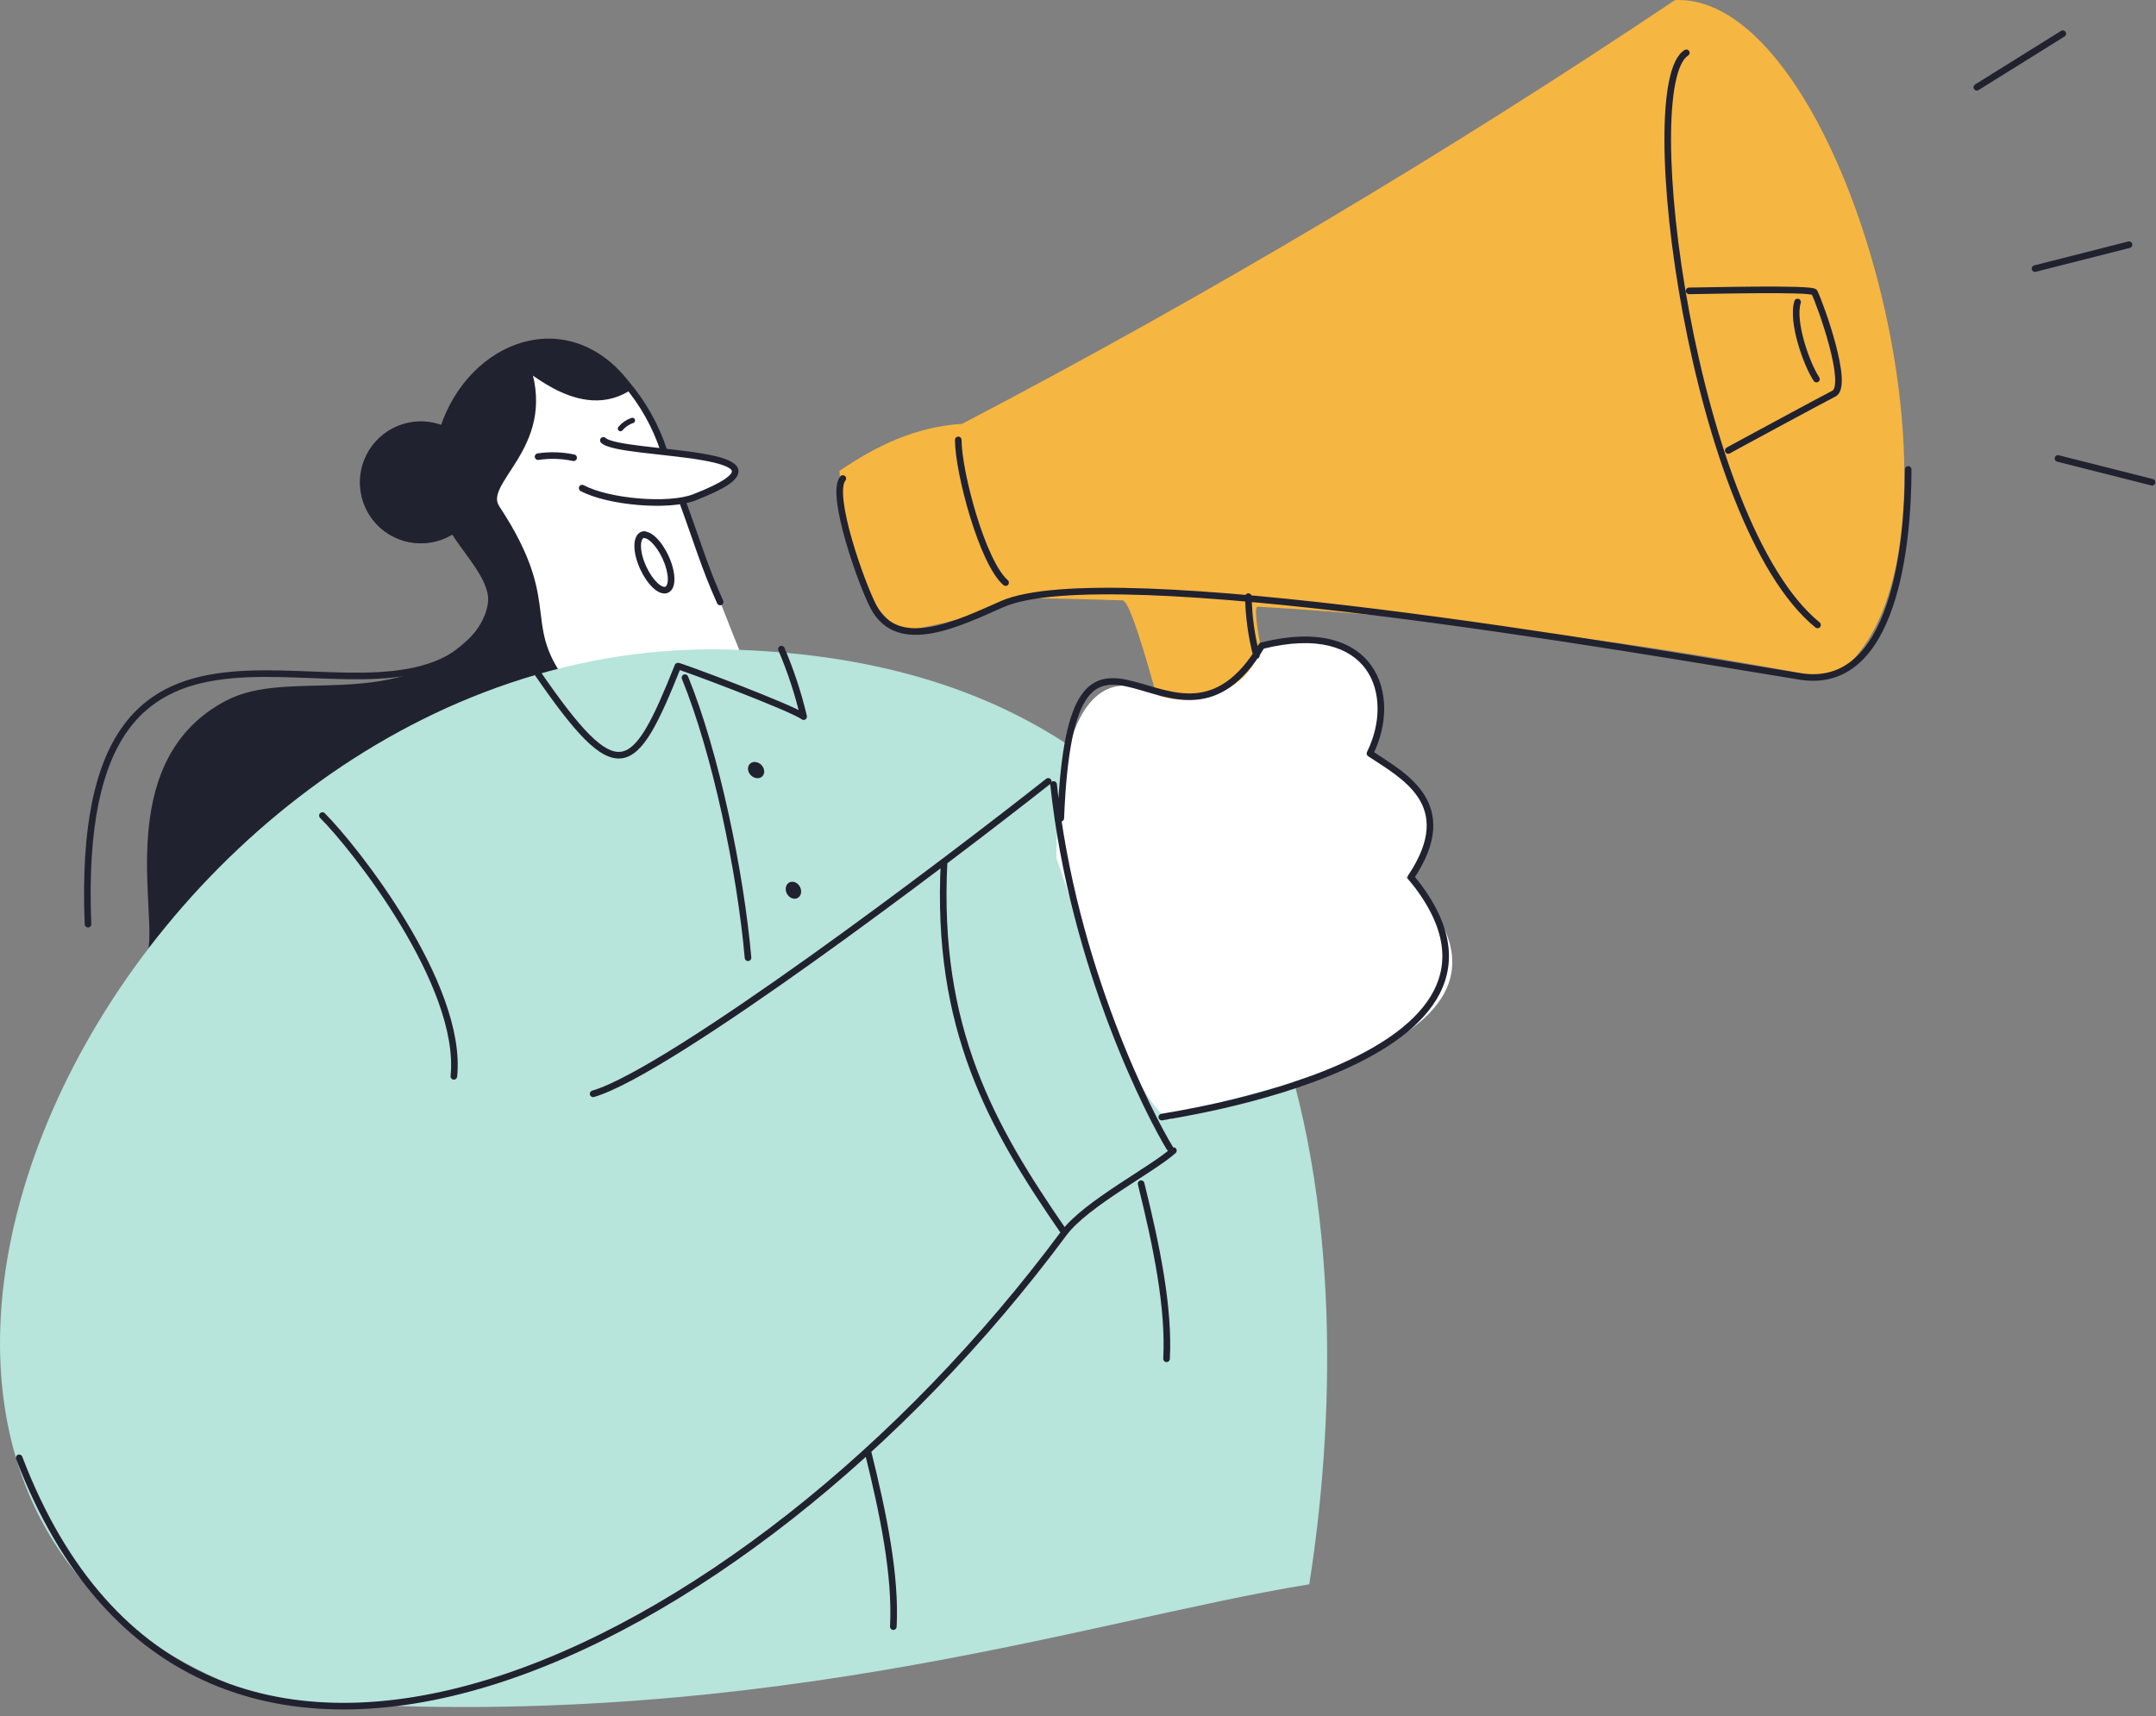 <svg width="201" height="160" viewBox="0 0 201 160" fill="none" xmlns="http://www.w3.org/2000/svg">
<rect x="0" y="0" width="201" height="160" fill="#808080" stroke="none"/>
<path d="M39.212 39.604C39.919 39.605 40.618 39.744 41.271 40.015C43.961 33.793 51.946 28.116 58.255 36.1C56.614 37.405 52.026 37.028 49.093 34.156C51.111 39.766 45.32 45.409 45.878 46.936C51.636 55.754 48.407 58.263 52.268 63.651C29.035 71.723 25.255 79.7 14.137 88.128C14.567 83.581 11.332 70.721 21.193 65.548C26.923 62.541 36.078 66.483 43.336 60.234C48.239 56.01 44.681 53.306 42.212 49.472C40.295 50.754 37.775 50.672 35.945 49.268C34.116 47.864 33.384 45.45 34.126 43.267C34.869 41.083 36.92 39.616 39.226 39.618L39.212 39.604Z" fill="#21222F" stroke="#21222F" stroke-width="0.5"/>
<path fill-rule="evenodd" clip-rule="evenodd" d="M54.421 65.797C49.665 61.761 50.136 59.071 49.645 54.396C49.356 51.638 45.361 47.245 45.784 46.324C46.746 44.306 50.728 40.425 49.147 34.035C54.394 38.979 59.398 35.575 58.564 35.945C59.715 37.075 61.726 42.127 62.008 42.147C69.515 42.665 71.351 43.237 63.67 46.896C64.82 50.104 68.452 59.676 69.69 62.407C69.037 65.629 62.788 68.07 54.421 65.797Z" fill="white"/>
<path d="M61.537 66.819C56.526 67.734 54.064 65.79 53.567 65.218C47.439 58.149 52.538 57.147 46.168 47.467C44.385 44.777 51.407 41.757 49.013 34.324C48.582 32.979 53.634 38.938 58.356 36.093" stroke="#21222F" stroke-width="0.923" stroke-linecap="round" stroke-linejoin="round"/>
<path fill-rule="evenodd" clip-rule="evenodd" d="M67.813 60.557C11.312 59.212 -28.017 141.186 25.067 158.378C69.246 162.172 101.263 151.074 122.061 147.717C126.514 119.44 126.084 61.969 67.813 60.557Z" fill="#B7E4DB"/>
<ellipse cx="73.97" cy="83.004" rx="0.686" ry="0.821" transform="rotate(-28.3 73.97 83.004)" fill="#21222F"/>
<ellipse cx="70.49" cy="71.802" rx="0.686" ry="0.821" transform="rotate(-44.82 70.49 71.802)" fill="#21222F"/>
<path fill-rule="evenodd" clip-rule="evenodd" d="M78.266 43.903C81.676 41.575 85.335 39.793 89.701 39.517C112.551 27.554 134.738 14.364 156.164 0.006C172.657 -0.666 186.318 53.636 170.605 63.288C152.992 59.863 135.171 57.616 117.259 56.562C115.806 56.474 124.382 87.61 124.274 97.794C124.274 99.422 118.644 99.812 117.83 99.765C115.893 99.677 106.584 56.044 104.653 55.976C101.223 55.864 97.797 55.788 94.376 55.748C91.396 57.362 87.851 58.25 84.057 58.828C79.941 55.909 78.555 50.42 78.266 43.903Z" fill="#F6B642"/>
<path fill-rule="evenodd" clip-rule="evenodd" d="M127.557 70.371C129.723 70.411 136.718 75.577 131.128 81.839C147.843 98.548 110.115 102.328 109.079 104.46C105.615 102.328 102.911 92.669 98.492 80.016C98.492 78.449 98.21 59.42 108.151 64.909C112.725 66.214 116.768 63.49 117.454 60.544C124.247 57.88 131.149 61.559 127.557 70.371Z" fill="white"/>
<path d="M116.692 55.621C116.689 55.451 116.549 55.316 116.379 55.319C116.209 55.322 116.074 55.462 116.076 55.632L116.692 55.621ZM116.84 61.193C116.883 61.357 117.051 61.456 117.215 61.413C117.38 61.37 117.478 61.202 117.435 61.037L116.84 61.193ZM167.879 28.248C167.93 28.086 167.839 27.913 167.677 27.862C167.515 27.812 167.342 27.902 167.292 28.064L167.879 28.248ZM169.093 35.519C169.188 35.66 169.38 35.697 169.52 35.601C169.661 35.506 169.698 35.314 169.602 35.174L169.093 35.519ZM157.469 26.812C157.299 26.812 157.161 26.95 157.161 27.12C157.161 27.29 157.299 27.428 157.469 27.428V26.812ZM169.152 27.248L168.875 27.38L168.876 27.383L169.152 27.248ZM170.962 36.705L170.828 36.428L170.825 36.429L170.962 36.705ZM160.929 41.765C160.796 41.871 160.775 42.065 160.881 42.198C160.987 42.33 161.181 42.352 161.313 42.246L160.929 41.765ZM157.374 5.185C157.519 5.096 157.564 4.907 157.475 4.762C157.387 4.617 157.197 4.572 157.052 4.661L157.374 5.185ZM169.254 58.509C169.386 58.616 169.58 58.596 169.687 58.464C169.794 58.332 169.774 58.138 169.642 58.031L169.254 58.509ZM178.204 43.768C178.204 43.598 178.067 43.46 177.897 43.46C177.727 43.46 177.589 43.598 177.589 43.768H178.204ZM167.807 63.066L167.758 63.37L167.758 63.37L167.807 63.066ZM93.4 56.34L93.524 56.621L93.525 56.621L93.4 56.34ZM81.454 56.608L81.183 56.753L81.183 56.753L81.454 56.608ZM78.812 44.812C78.921 44.681 78.902 44.487 78.771 44.378C78.641 44.27 78.447 44.288 78.338 44.419L78.812 44.812ZM89.645 41.017C89.645 40.847 89.507 40.709 89.337 40.709C89.168 40.709 89.03 40.847 89.03 41.017H89.645ZM93.549 54.554C93.677 54.666 93.872 54.651 93.983 54.523C94.094 54.394 94.08 54.2 93.951 54.089L93.549 54.554ZM98.588 76.278C98.581 76.448 98.714 76.591 98.883 76.597C99.053 76.604 99.196 76.472 99.203 76.302L98.588 76.278ZM117.628 60.207L117.554 59.909C117.474 59.929 117.405 59.98 117.364 60.051L117.628 60.207ZM127.718 70.25L127.442 70.113C127.374 70.251 127.418 70.419 127.546 70.505L127.718 70.25ZM131.539 81.785L131.283 81.614C131.207 81.727 131.215 81.876 131.301 81.981L131.539 81.785ZM108.124 103.914C107.99 104.018 107.965 104.211 108.069 104.345C108.173 104.48 108.366 104.505 108.501 104.401L108.124 103.914ZM97.916 73.094C98.049 72.989 98.072 72.795 97.967 72.662C97.861 72.529 97.668 72.506 97.535 72.611L97.916 73.094ZM55.21 101.689C55.047 101.736 54.953 101.907 55 102.07C55.047 102.233 55.218 102.327 55.381 102.28L55.21 101.689ZM64.143 63.064C64.078 62.907 63.899 62.831 63.742 62.895C63.584 62.96 63.509 63.139 63.573 63.297L64.143 63.064ZM69.43 89.326C69.445 89.495 69.594 89.62 69.764 89.605C69.933 89.59 70.058 89.441 70.043 89.272L69.43 89.326ZM73.134 60.402C73.067 60.246 72.886 60.174 72.73 60.24C72.574 60.307 72.501 60.488 72.568 60.644L73.134 60.402ZM74.923 66.819L74.738 67.065C74.842 67.143 74.983 67.147 75.091 67.076C75.2 67.006 75.252 66.874 75.222 66.748L74.923 66.819ZM63.199 62.111L63.484 62.225L63.489 62.214L63.199 62.111ZM50.062 62.689L50.316 62.515C50.308 62.504 50.3 62.493 50.29 62.483L50.062 62.689ZM49.981 61.93C49.933 61.767 49.762 61.673 49.599 61.721C49.436 61.769 49.342 61.94 49.39 62.103L49.981 61.93ZM30.274 75.822C30.154 75.703 29.959 75.704 29.839 75.824C29.72 75.945 29.721 76.14 29.841 76.26L30.274 75.822ZM42.007 100.326C41.99 100.495 42.113 100.646 42.282 100.663C42.451 100.68 42.602 100.557 42.619 100.388L42.007 100.326ZM66.86 56.258C66.93 56.413 67.113 56.481 67.267 56.411C67.422 56.341 67.491 56.159 67.421 56.004L66.86 56.258ZM63.898 46.608C63.839 46.448 63.662 46.367 63.503 46.425C63.343 46.484 63.262 46.661 63.32 46.82L63.898 46.608ZM61.608 42.148C61.66 42.309 61.834 42.398 61.996 42.345C62.157 42.293 62.246 42.119 62.193 41.958L61.608 42.148ZM58.403 35.784L58.16 35.973L58.168 35.983L58.403 35.784ZM41.311 40.008L41.193 40.292C41.272 40.325 41.361 40.323 41.439 40.288C41.517 40.252 41.577 40.185 41.603 40.104L41.311 40.008ZM42.656 49.129L42.911 48.957C42.863 48.885 42.786 48.837 42.701 48.824C42.615 48.812 42.528 48.836 42.461 48.891L42.656 49.129ZM43.934 59.851L44.15 60.071C44.155 60.066 44.159 60.061 44.164 60.056L43.934 59.851ZM7.897 86.183C7.903 86.353 8.047 86.485 8.216 86.478C8.386 86.471 8.518 86.328 8.511 86.158L7.897 86.183ZM56.468 40.84C56.349 40.72 56.154 40.719 56.033 40.839C55.913 40.959 55.913 41.154 56.032 41.274L56.468 40.84ZM64.732 46.371L64.621 46.084L64.62 46.084L64.732 46.371ZM54.418 45.239C54.268 45.159 54.082 45.215 54.002 45.365C53.921 45.515 53.978 45.701 54.128 45.781L54.418 45.239ZM109.602 107.506C109.728 107.392 109.737 107.197 109.623 107.071C109.509 106.946 109.314 106.936 109.189 107.051L109.602 107.506ZM99.198 114.966L98.951 114.783L98.951 114.783L99.198 114.966ZM2.074 135.816C2.014 135.657 1.836 135.578 1.677 135.638C1.519 135.699 1.439 135.877 1.5 136.036L2.074 135.816ZM81.208 135.26C81.167 135.095 81 134.994 80.835 135.035C80.67 135.076 80.57 135.243 80.611 135.408L81.208 135.26ZM82.976 151.649C82.968 151.819 83.098 151.964 83.268 151.973C83.437 151.982 83.582 151.851 83.591 151.682L82.976 151.649ZM106.681 110.285C106.64 110.12 106.473 110.019 106.308 110.06C106.143 110.101 106.042 110.268 106.083 110.433L106.681 110.285ZM108.449 126.674C108.44 126.844 108.571 126.989 108.74 126.998C108.91 127.007 109.055 126.876 109.064 126.707L108.449 126.674ZM88.326 80.335C88.335 80.165 88.205 80.021 88.035 80.012C87.865 80.003 87.721 80.133 87.712 80.303L88.326 80.335ZM98.864 114.926C98.961 115.066 99.152 115.101 99.292 115.004C99.432 114.908 99.467 114.716 99.371 114.577L98.864 114.926ZM98.529 73.11C98.511 72.941 98.36 72.818 98.191 72.836C98.022 72.854 97.899 73.005 97.917 73.174L98.529 73.11ZM108.791 107.198C108.88 107.342 109.069 107.387 109.214 107.298C109.359 107.209 109.403 107.019 109.314 106.874L108.791 107.198ZM60.064 49.862L59.818 49.677C59.748 49.771 59.737 49.895 59.789 50C59.841 50.104 59.948 50.17 60.064 50.17V49.862ZM60.084 49.835L60.331 50.02C60.401 49.926 60.412 49.802 60.36 49.697C60.307 49.593 60.201 49.527 60.084 49.527V49.835ZM116.076 55.632C116.109 57.509 116.365 59.376 116.84 61.193L117.435 61.037C116.973 59.268 116.723 57.45 116.692 55.621L116.076 55.632ZM167.292 28.064C167.129 28.584 167.115 29.231 167.185 29.906C167.255 30.587 167.414 31.323 167.618 32.035C168.024 33.453 168.62 34.822 169.093 35.519L169.602 35.174C169.18 34.552 168.606 33.251 168.21 31.866C168.013 31.177 167.863 30.478 167.797 29.843C167.73 29.203 167.752 28.652 167.879 28.248L167.292 28.064ZM157.469 27.428C158.062 27.428 160.958 27.357 163.689 27.338C165.061 27.328 166.399 27.331 167.403 27.362C167.907 27.378 168.321 27.4 168.612 27.431C168.759 27.446 168.864 27.462 168.931 27.478C168.966 27.486 168.978 27.492 168.978 27.491C168.977 27.491 168.965 27.486 168.948 27.473C168.933 27.461 168.899 27.432 168.875 27.38L169.43 27.116C169.374 26.998 169.268 26.947 169.233 26.931C169.181 26.908 169.125 26.892 169.073 26.88C168.968 26.854 168.831 26.835 168.675 26.819C168.362 26.786 167.93 26.763 167.422 26.747C166.405 26.716 165.059 26.713 163.684 26.723C160.921 26.742 158.073 26.812 157.469 26.812V27.428ZM168.876 27.383C169.167 27.978 169.981 30.143 170.539 32.252C170.818 33.306 171.027 34.327 171.079 35.121C171.104 35.519 171.089 35.84 171.033 36.073C170.976 36.31 170.891 36.398 170.828 36.428L171.096 36.982C171.401 36.835 171.555 36.532 171.631 36.217C171.708 35.898 171.72 35.506 171.693 35.081C171.638 34.228 171.416 33.161 171.134 32.095C170.57 29.962 169.743 27.756 169.429 27.113L168.876 27.383ZM170.825 36.429C170.425 36.628 167.975 37.943 165.626 39.211C164.449 39.846 163.294 40.47 162.43 40.939C161.998 41.174 161.638 41.37 161.383 41.508C161.256 41.578 161.156 41.633 161.085 41.672C161.05 41.692 161.022 41.708 161.001 41.719C160.991 41.725 160.982 41.73 160.974 41.735C160.971 41.737 160.966 41.739 160.962 41.742C160.959 41.744 160.956 41.746 160.952 41.749C160.949 41.751 160.94 41.757 160.929 41.765L161.313 42.246C161.293 42.262 161.273 42.273 161.287 42.265C161.29 42.263 161.296 42.259 161.305 42.254C161.323 42.244 161.349 42.23 161.383 42.211C161.452 42.172 161.552 42.118 161.679 42.048C161.932 41.91 162.291 41.714 162.723 41.48C163.587 41.011 164.741 40.387 165.918 39.752C168.275 38.48 170.711 37.173 171.099 36.981L170.825 36.429ZM157.052 4.661C156.683 4.888 156.392 5.279 156.159 5.769C155.925 6.263 155.738 6.884 155.592 7.607C155.299 9.055 155.164 10.956 155.172 13.167C155.188 17.591 155.78 23.302 156.884 29.211C157.988 35.121 159.606 41.24 161.679 46.478C163.748 51.705 166.287 56.098 169.254 58.509L169.642 58.031C166.802 55.723 164.311 51.454 162.251 46.251C160.196 41.059 158.588 34.98 157.489 29.098C156.39 23.216 155.803 17.543 155.787 13.165C155.779 10.974 155.914 9.12 156.195 7.729C156.335 7.034 156.51 6.465 156.715 6.033C156.922 5.596 157.147 5.324 157.374 5.185L157.052 4.661ZM177.589 43.768C177.589 47.148 177.276 52.29 175.875 56.397C175.175 58.451 174.212 60.216 172.908 61.379C171.616 62.53 169.974 63.105 167.856 62.762L167.758 63.37C170.06 63.743 171.888 63.112 173.317 61.838C174.733 60.576 175.741 58.698 176.458 56.596C177.892 52.391 178.204 47.167 178.204 43.768H177.589ZM167.857 62.762C160.061 61.495 143.922 58.714 128.498 56.799C120.786 55.842 113.246 55.1 107.012 54.873C103.896 54.76 101.101 54.775 98.77 54.957C96.448 55.138 94.56 55.487 93.275 56.058L93.525 56.621C94.711 56.093 96.513 55.75 98.818 55.57C101.116 55.391 103.886 55.375 106.99 55.488C113.197 55.714 120.717 56.453 128.422 57.41C143.831 59.323 159.955 62.101 167.758 63.37L167.857 62.762ZM93.276 56.058C91.24 56.954 88.87 58.074 86.721 58.449C85.651 58.635 84.666 58.63 83.821 58.339C82.986 58.05 82.264 57.474 81.725 56.464L81.183 56.753C81.791 57.893 82.631 58.579 83.62 58.92C84.6 59.259 85.701 59.251 86.827 59.055C89.068 58.664 91.524 57.501 93.524 56.621L93.276 56.058ZM81.725 56.464C81.178 55.438 80.158 52.834 79.427 50.295C79.063 49.027 78.775 47.79 78.653 46.783C78.592 46.28 78.575 45.845 78.606 45.499C78.638 45.144 78.718 44.925 78.812 44.812L78.338 44.419C78.125 44.677 78.029 45.047 77.993 45.444C77.956 45.849 77.979 46.331 78.042 46.857C78.17 47.91 78.468 49.183 78.836 50.465C79.572 53.025 80.607 55.674 81.183 56.753L81.725 56.464ZM89.03 41.017C89.03 42.56 89.602 45.454 90.437 48.181C90.856 49.548 91.345 50.887 91.868 52.005C92.386 53.112 92.955 54.042 93.549 54.554L93.951 54.089C93.462 53.666 92.938 52.839 92.425 51.744C91.918 50.66 91.439 49.351 91.026 48C90.196 45.29 89.645 42.467 89.645 41.017H89.03ZM99.203 76.302C99.33 73.11 99.589 70.692 99.959 68.874C100.33 67.053 100.808 65.858 101.355 65.094C101.893 64.342 102.501 64.003 103.17 63.891C103.858 63.776 104.634 63.896 105.509 64.12C105.945 64.231 106.395 64.366 106.864 64.504C107.332 64.643 107.817 64.785 108.312 64.908C109.303 65.154 110.352 65.329 111.428 65.249C113.612 65.085 115.818 63.877 117.893 60.364L117.364 60.051C115.363 63.438 113.316 64.49 111.382 64.635C110.399 64.709 109.423 64.55 108.461 64.311C107.98 64.191 107.507 64.053 107.039 63.914C106.573 63.777 106.111 63.639 105.662 63.524C104.769 63.295 103.888 63.147 103.069 63.284C102.231 63.424 101.483 63.858 100.854 64.736C100.235 65.601 99.735 66.893 99.356 68.751C98.977 70.614 98.715 73.068 98.588 76.278L99.203 76.302ZM117.703 60.505C122.836 59.216 125.874 60.38 127.33 62.394C128.802 64.432 128.754 67.466 127.442 70.113L127.994 70.386C129.372 67.605 129.475 64.313 127.829 62.034C126.165 59.732 122.813 58.588 117.554 59.909L117.703 60.505ZM127.546 70.505C128.314 71.021 129.192 71.55 130.043 72.184C130.887 72.814 131.669 73.524 132.218 74.367C132.763 75.204 133.081 76.176 132.995 77.347C132.908 78.524 132.412 79.926 131.283 81.614L131.794 81.956C132.962 80.21 133.512 78.706 133.609 77.392C133.706 76.071 133.343 74.967 132.734 74.031C132.128 73.101 131.281 72.34 130.411 71.691C129.546 71.046 128.622 70.487 127.89 69.994L127.546 70.505ZM131.301 81.981C133.059 84.107 134.002 86.023 134.331 87.744C134.659 89.459 134.381 90.998 133.662 92.388C132.213 95.187 128.961 97.398 125.192 99.105C121.435 100.806 117.224 101.98 113.937 102.735C112.294 103.112 110.885 103.385 109.882 103.567C109.38 103.657 108.98 103.726 108.702 103.773C108.564 103.797 108.454 103.815 108.378 103.829C108.34 103.836 108.308 103.842 108.283 103.847C108.271 103.85 108.257 103.853 108.244 103.856C108.238 103.858 108.227 103.861 108.214 103.865C108.208 103.867 108.194 103.873 108.186 103.877C108.174 103.882 108.143 103.9 108.124 103.914L108.501 104.401C108.483 104.413 108.453 104.431 108.441 104.436C108.434 104.439 108.422 104.444 108.418 104.446C108.409 104.449 108.402 104.451 108.402 104.451C108.399 104.452 108.401 104.451 108.409 104.449C108.425 104.446 108.45 104.441 108.487 104.435C108.56 104.422 108.666 104.403 108.806 104.38C109.084 104.332 109.487 104.264 109.992 104.172C111.002 103.989 112.42 103.715 114.074 103.335C117.38 102.575 121.635 101.391 125.445 99.666C129.243 97.947 132.659 95.663 134.208 92.671C134.988 91.165 135.291 89.485 134.935 87.628C134.581 85.777 133.577 83.768 131.776 81.589L131.301 81.981ZM97.535 72.611C92.829 76.325 84.005 83.091 75.469 89.184C71.201 92.23 67.008 95.107 63.439 97.349C59.858 99.599 56.941 101.188 55.21 101.689L55.381 102.28C57.208 101.752 60.196 100.114 63.767 97.87C67.35 95.619 71.554 92.734 75.826 89.684C84.372 83.584 93.204 76.813 97.916 73.094L97.535 72.611ZM63.573 63.297C66.417 70.256 68.726 81.329 69.43 89.326L70.043 89.272C69.335 81.233 67.016 70.095 64.143 63.064L63.573 63.297ZM72.568 60.644C73.431 62.663 74.118 64.753 74.623 66.89L75.222 66.748C74.709 64.577 74.011 62.454 73.134 60.402L72.568 60.644ZM75.107 66.573C74.938 66.446 74.622 66.279 74.228 66.092C73.826 65.9 73.316 65.674 72.739 65.43C71.586 64.939 70.155 64.367 68.761 63.825C67.367 63.283 66.006 62.77 64.992 62.399C64.485 62.213 64.063 62.062 63.766 61.96C63.617 61.909 63.498 61.87 63.413 61.844C63.371 61.832 63.332 61.821 63.3 61.813C63.286 61.81 63.261 61.805 63.234 61.803C63.223 61.802 63.192 61.799 63.153 61.805C63.134 61.808 63.096 61.816 63.053 61.839C63.008 61.864 62.942 61.915 62.909 62.007L63.489 62.214C63.456 62.306 63.391 62.356 63.346 62.38C63.304 62.403 63.267 62.41 63.25 62.413C63.214 62.419 63.187 62.416 63.182 62.416C63.166 62.414 63.157 62.412 63.164 62.414C63.174 62.416 63.197 62.422 63.235 62.433C63.309 62.456 63.42 62.492 63.566 62.542C63.857 62.642 64.275 62.791 64.78 62.976C65.79 63.346 67.147 63.858 68.538 64.398C69.93 64.939 71.353 65.509 72.499 65.996C73.071 66.239 73.572 66.461 73.964 66.647C74.364 66.838 74.625 66.981 74.738 67.065L75.107 66.573ZM62.913 61.996C61.88 64.577 61.024 66.569 60.205 67.943C59.375 69.335 58.638 69.997 57.883 70.093C57.128 70.19 56.204 69.74 54.947 68.48C53.705 67.233 52.208 65.268 50.316 62.515L49.809 62.863C51.703 65.619 53.226 67.625 54.511 68.914C55.782 70.189 56.895 70.84 57.961 70.704C59.026 70.567 59.896 69.663 60.733 68.258C61.581 66.836 62.453 64.8 63.484 62.225L62.913 61.996ZM50.29 62.483C50.147 62.324 50.041 62.135 49.981 61.93L49.39 62.103C49.477 62.397 49.628 62.668 49.834 62.895L50.29 62.483ZM29.841 76.26C31.284 77.689 34.55 81.612 37.345 86.242C38.742 88.555 40.016 91.037 40.886 93.465C41.758 95.897 42.218 98.254 42.007 100.326L42.619 100.388C42.843 98.189 42.353 95.733 41.466 93.257C40.577 90.779 39.282 88.259 37.872 85.924C35.054 81.256 31.758 77.292 30.274 75.822L29.841 76.26ZM67.421 56.004C66.014 52.903 65.238 50.249 63.898 46.608L63.32 46.82C64.644 50.417 65.442 53.13 66.86 56.258L67.421 56.004ZM62.193 41.958C61.434 39.622 60.226 37.457 58.638 35.585L58.168 35.983C59.705 37.794 60.873 39.889 61.608 42.148L62.193 41.958ZM58.646 35.595C55.801 31.936 52.054 30.946 48.674 31.933C45.31 32.914 42.354 35.837 41.019 39.912L41.603 40.104C42.885 36.194 45.703 33.44 48.846 32.523C51.971 31.611 55.462 32.502 58.16 35.972L58.646 35.595ZM41.43 39.724C38.858 38.65 35.886 39.597 34.411 41.962L34.933 42.288C36.249 40.179 38.899 39.334 41.193 40.292L41.43 39.724ZM34.411 41.962C32.936 44.327 33.391 47.412 35.486 49.25L35.892 48.787C34.023 47.148 33.617 44.397 34.933 42.288L34.411 41.962ZM35.486 49.25C37.581 51.088 40.7 51.137 42.852 49.366L42.461 48.891C40.541 50.47 37.76 50.426 35.892 48.787L35.486 49.25ZM42.401 49.301C42.98 50.16 43.569 50.956 44.097 51.78C44.619 52.595 45.053 53.396 45.301 54.215C45.548 55.03 45.61 55.862 45.387 56.745C45.163 57.631 44.648 58.59 43.705 59.646L44.164 60.056C45.155 58.946 45.73 57.901 45.983 56.896C46.238 55.888 46.164 54.941 45.89 54.037C45.618 53.138 45.15 52.282 44.615 51.448C44.087 50.623 43.466 49.779 42.911 48.957L42.401 49.301ZM43.719 59.631C41.233 62.065 37.725 62.662 33.789 62.714C31.824 62.741 29.778 62.632 27.716 62.559C25.66 62.487 23.593 62.451 21.615 62.627C17.654 62.981 14.004 64.19 11.456 67.704C8.921 71.199 7.521 76.919 7.897 86.183L8.511 86.158C8.137 76.942 9.54 71.393 11.954 68.065C14.355 64.754 17.799 63.586 21.67 63.24C23.607 63.067 25.641 63.102 27.694 63.174C29.741 63.246 31.812 63.356 33.797 63.33C37.762 63.277 41.483 62.681 44.15 60.071L43.719 59.631ZM56.032 41.274C56.176 41.419 56.39 41.524 56.618 41.608C56.854 41.694 57.142 41.77 57.464 41.839C58.11 41.977 58.927 42.092 59.816 42.2C61.606 42.418 63.69 42.608 65.374 42.892C66.215 43.035 66.935 43.197 67.456 43.391C67.716 43.488 67.911 43.588 68.044 43.687C68.177 43.786 68.219 43.864 68.23 43.912C68.238 43.952 68.238 44.026 68.148 44.155C68.056 44.288 67.883 44.454 67.596 44.652C67.024 45.048 66.069 45.521 64.621 46.084L64.844 46.658C66.305 46.09 67.314 45.596 67.946 45.159C68.262 44.941 68.501 44.725 68.653 44.506C68.809 44.283 68.887 44.035 68.83 43.779C68.775 43.532 68.608 43.34 68.412 43.194C68.214 43.046 67.959 42.922 67.671 42.815C67.094 42.6 66.328 42.429 65.476 42.286C63.775 41.998 61.651 41.804 59.891 41.59C59.004 41.482 58.21 41.369 57.593 41.237C57.284 41.171 57.028 41.102 56.83 41.03C56.624 40.954 56.515 40.886 56.468 40.84L56.032 41.274ZM64.62 46.084C63.491 46.525 61.541 46.64 59.541 46.471C57.545 46.303 55.577 45.859 54.418 45.239L54.128 45.781C55.397 46.46 57.462 46.913 59.489 47.084C61.513 47.255 63.579 47.151 64.844 46.658L64.62 46.084ZM109.189 107.051C108.731 107.467 108 107.982 107.112 108.571C106.67 108.865 106.194 109.174 105.698 109.495C105.202 109.817 104.688 110.151 104.172 110.493C102.125 111.85 100.005 113.367 98.951 114.783L99.445 115.15C100.423 113.835 102.446 112.375 104.512 111.005C105.025 110.665 105.537 110.333 106.033 110.012C106.528 109.69 107.007 109.379 107.452 109.084C108.337 108.496 109.105 107.958 109.602 107.506L109.189 107.051ZM98.951 114.783C84.023 134.885 63.882 150.976 45.431 156.609C36.209 159.424 27.436 159.619 19.946 156.43C12.462 153.244 6.213 146.659 2.074 135.816L1.5 136.036C5.684 146.999 12.036 153.732 19.705 156.997C27.368 160.259 36.299 160.04 45.611 157.197C64.227 151.514 84.468 135.319 99.445 115.15L98.951 114.783ZM80.611 135.408C82.064 141.255 83.223 146.945 82.976 151.649L83.591 151.682C83.843 146.875 82.66 141.103 81.208 135.26L80.611 135.408ZM106.083 110.433C107.537 116.28 108.695 121.97 108.449 126.674L109.064 126.707C109.315 121.9 108.133 116.128 106.681 110.285L106.083 110.433ZM87.712 80.303C86.886 95.98 92.176 105.231 98.864 114.926L99.371 114.577C92.714 104.927 87.511 95.814 88.326 80.335L87.712 80.303ZM97.917 73.174C99.726 90.318 107.059 104.393 108.791 107.198L109.314 106.874C107.615 104.123 100.325 90.136 98.529 73.11L97.917 73.174ZM60.064 50.17C60.148 50.17 60.276 50.208 60.445 50.321C60.61 50.431 60.792 50.599 60.978 50.818C61.35 51.255 61.711 51.869 61.962 52.551L62.539 52.339C62.265 51.595 61.87 50.917 61.447 50.42C61.236 50.171 61.013 49.96 60.787 49.809C60.565 49.661 60.317 49.554 60.064 49.554V50.17ZM61.962 52.551C62.214 53.237 62.295 53.832 62.248 54.235C62.224 54.437 62.17 54.565 62.115 54.636C62.069 54.696 62.019 54.72 61.948 54.72V55.336C62.219 55.336 62.444 55.215 62.601 55.014C62.749 54.823 62.827 54.573 62.858 54.307C62.922 53.775 62.811 53.079 62.539 52.339L61.962 52.551ZM61.948 54.72C61.86 54.72 61.73 54.681 61.561 54.569C61.395 54.458 61.214 54.291 61.029 54.072C60.66 53.635 60.302 53.022 60.05 52.339L59.473 52.551C59.746 53.294 60.138 53.972 60.559 54.47C60.769 54.718 60.993 54.93 61.22 55.081C61.443 55.23 61.693 55.336 61.948 55.336V54.72ZM60.05 52.339C59.799 51.655 59.722 51.054 59.774 50.644C59.8 50.438 59.856 50.305 59.914 50.231C59.963 50.167 60.015 50.143 60.084 50.143V49.527C59.811 49.527 59.585 49.651 59.428 49.854C59.279 50.046 59.198 50.298 59.164 50.566C59.095 51.105 59.2 51.809 59.473 52.551L60.05 52.339ZM59.838 49.651L59.818 49.677L60.31 50.047L60.331 50.02L59.838 49.651Z" fill="#21222F"/>
<path d="M50.163 42.577C51.266 42.412 52.389 42.447 53.479 42.678" stroke="#21222F" stroke-width="0.615" stroke-linecap="round" stroke-linejoin="round"/>
<path d="M58.955 39.201C58.522 39.348 58.138 39.611 57.845 39.961" stroke="#21222F" stroke-width="0.5" stroke-linecap="round" stroke-linejoin="round"/>
<path d="M191.861 42.746L200.632 44.965" stroke="#21222F" stroke-width="0.615" stroke-linecap="round" stroke-linejoin="round"/>
<path d="M184.294 8.138L192.311 3.141" stroke="#21222F" stroke-width="0.615" stroke-linecap="round" stroke-linejoin="round"/>
<path d="M189.722 25.042L198.486 22.815" stroke="#21222F" stroke-width="0.615" stroke-linecap="round" stroke-linejoin="round"/>
</svg>
